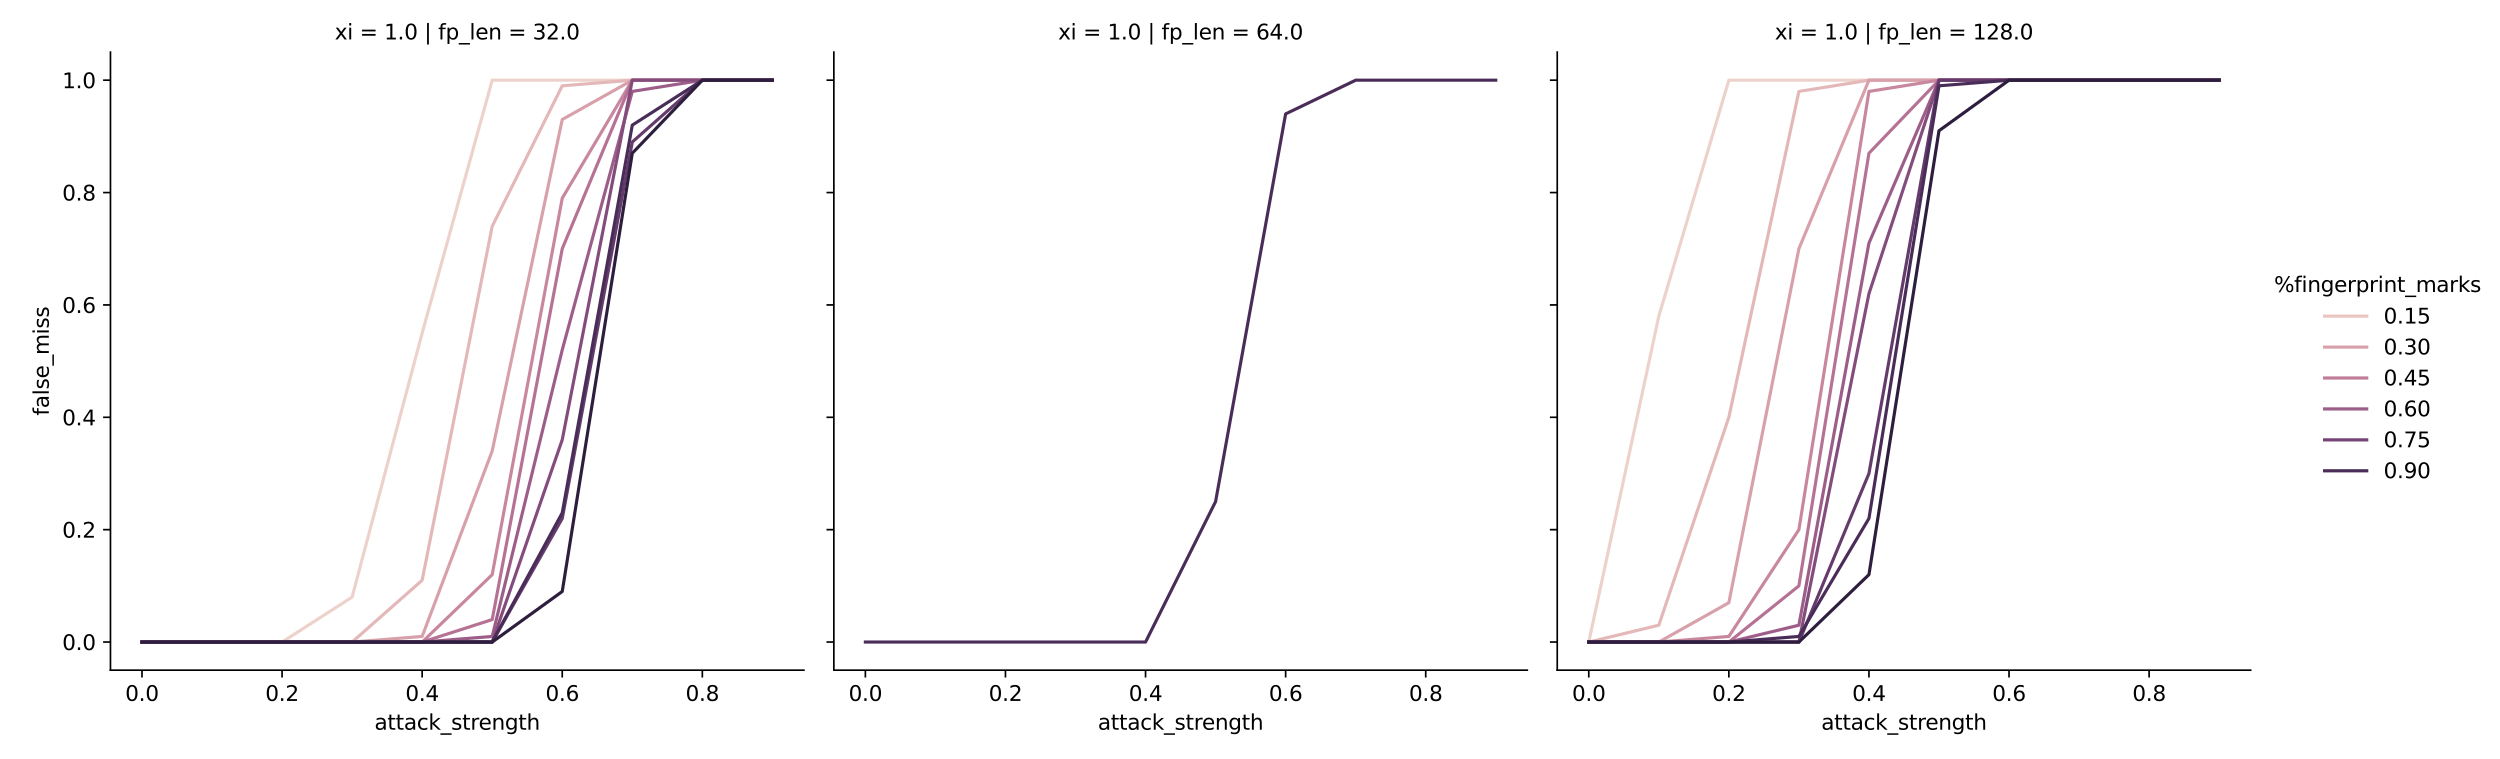 <?xml version="1.0" encoding="utf-8" standalone="no"?>
<!DOCTYPE svg PUBLIC "-//W3C//DTD SVG 1.1//EN"
  "http://www.w3.org/Graphics/SVG/1.1/DTD/svg11.dtd">
<svg xmlns:xlink="http://www.w3.org/1999/xlink" width="1186.46pt" height="360pt" viewBox="0 0 1186.46 360" xmlns="http://www.w3.org/2000/svg" version="1.1">
 <defs>
  <style type="text/css">*{stroke-linejoin: round; stroke-linecap: butt}</style>
 </defs>
 <g id="figure_1">
  <g id="patch_1">
   <path d="M 0 360 
L 1186.46 360 
L 1186.46 0 
L 0 0 
z
" style="fill: #ffffff"/>
  </g>
  <g id="axes_1">
   <g id="patch_2">
    <path d="M 52.424 318.04 
L 381.515 318.04 
L 381.515 24.72 
L 52.424 24.72 
z
" style="fill: #ffffff"/>
   </g>
   <g id="PolyCollection_1"/>
   <g id="PolyCollection_2"/>
   <g id="PolyCollection_3"/>
   <g id="PolyCollection_4"/>
   <g id="PolyCollection_5"/>
   <g id="PolyCollection_6"/>
   <g id="PolyCollection_7"/>
   <g id="PolyCollection_8"/>
   <g id="PolyCollection_9"/>
   <g id="PolyCollection_10"/>
   <g id="matplotlib.axis_1">
    <g id="xtick_1">
     <g id="line2d_1">
      <defs>
       <path id="ma62a273d11" d="M 0 0 
L 0 3.5 
" style="stroke: #000000; stroke-width: 0.8"/>
      </defs>
      <g>
       <use xlink:href="#ma62a273d11" x="67.383" y="318.04" style="stroke: #000000; stroke-width: 0.8"/>
      </g>
     </g>
     <g id="text_1">
      <!-- 0.0 -->
      <g transform="translate(59.431 332.638) scale(0.1 -0.1)">
       <defs>
        <path id="DejaVuSans-30" d="M 2034 4250 
Q 1547 4250 1301 3770 
Q 1056 3291 1056 2328 
Q 1056 1369 1301 889 
Q 1547 409 2034 409 
Q 2525 409 2770 889 
Q 3016 1369 3016 2328 
Q 3016 3291 2770 3770 
Q 2525 4250 2034 4250 
z
M 2034 4750 
Q 2819 4750 3233 4129 
Q 3647 3509 3647 2328 
Q 3647 1150 3233 529 
Q 2819 -91 2034 -91 
Q 1250 -91 836 529 
Q 422 1150 422 2328 
Q 422 3509 836 4129 
Q 1250 4750 2034 4750 
z
" transform="scale(0.016)"/>
        <path id="DejaVuSans-2e" d="M 684 794 
L 1344 794 
L 1344 0 
L 684 0 
L 684 794 
z
" transform="scale(0.016)"/>
       </defs>
       <use xlink:href="#DejaVuSans-30"/>
       <use xlink:href="#DejaVuSans-2e" x="63.623"/>
       <use xlink:href="#DejaVuSans-30" x="95.41"/>
      </g>
     </g>
    </g>
    <g id="xtick_2">
     <g id="line2d_2">
      <g>
       <use xlink:href="#ma62a273d11" x="133.866" y="318.04" style="stroke: #000000; stroke-width: 0.8"/>
      </g>
     </g>
     <g id="text_2">
      <!-- 0.2 -->
      <g transform="translate(125.914 332.638) scale(0.1 -0.1)">
       <defs>
        <path id="DejaVuSans-32" d="M 1228 531 
L 3431 531 
L 3431 0 
L 469 0 
L 469 531 
Q 828 903 1448 1529 
Q 2069 2156 2228 2338 
Q 2531 2678 2651 2914 
Q 2772 3150 2772 3378 
Q 2772 3750 2511 3984 
Q 2250 4219 1831 4219 
Q 1534 4219 1204 4116 
Q 875 4013 500 3803 
L 500 4441 
Q 881 4594 1212 4672 
Q 1544 4750 1819 4750 
Q 2544 4750 2975 4387 
Q 3406 4025 3406 3419 
Q 3406 3131 3298 2873 
Q 3191 2616 2906 2266 
Q 2828 2175 2409 1742 
Q 1991 1309 1228 531 
z
" transform="scale(0.016)"/>
       </defs>
       <use xlink:href="#DejaVuSans-30"/>
       <use xlink:href="#DejaVuSans-2e" x="63.623"/>
       <use xlink:href="#DejaVuSans-32" x="95.41"/>
      </g>
     </g>
    </g>
    <g id="xtick_3">
     <g id="line2d_3">
      <g>
       <use xlink:href="#ma62a273d11" x="200.349" y="318.04" style="stroke: #000000; stroke-width: 0.8"/>
      </g>
     </g>
     <g id="text_3">
      <!-- 0.4 -->
      <g transform="translate(192.397 332.638) scale(0.1 -0.1)">
       <defs>
        <path id="DejaVuSans-34" d="M 2419 4116 
L 825 1625 
L 2419 1625 
L 2419 4116 
z
M 2253 4666 
L 3047 4666 
L 3047 1625 
L 3713 1625 
L 3713 1100 
L 3047 1100 
L 3047 0 
L 2419 0 
L 2419 1100 
L 313 1100 
L 313 1709 
L 2253 4666 
z
" transform="scale(0.016)"/>
       </defs>
       <use xlink:href="#DejaVuSans-30"/>
       <use xlink:href="#DejaVuSans-2e" x="63.623"/>
       <use xlink:href="#DejaVuSans-34" x="95.41"/>
      </g>
     </g>
    </g>
    <g id="xtick_4">
     <g id="line2d_4">
      <g>
       <use xlink:href="#ma62a273d11" x="266.832" y="318.04" style="stroke: #000000; stroke-width: 0.8"/>
      </g>
     </g>
     <g id="text_4">
      <!-- 0.6 -->
      <g transform="translate(258.88 332.638) scale(0.1 -0.1)">
       <defs>
        <path id="DejaVuSans-36" d="M 2113 2584 
Q 1688 2584 1439 2293 
Q 1191 2003 1191 1497 
Q 1191 994 1439 701 
Q 1688 409 2113 409 
Q 2538 409 2786 701 
Q 3034 994 3034 1497 
Q 3034 2003 2786 2293 
Q 2538 2584 2113 2584 
z
M 3366 4563 
L 3366 3988 
Q 3128 4100 2886 4159 
Q 2644 4219 2406 4219 
Q 1781 4219 1451 3797 
Q 1122 3375 1075 2522 
Q 1259 2794 1537 2939 
Q 1816 3084 2150 3084 
Q 2853 3084 3261 2657 
Q 3669 2231 3669 1497 
Q 3669 778 3244 343 
Q 2819 -91 2113 -91 
Q 1303 -91 875 529 
Q 447 1150 447 2328 
Q 447 3434 972 4092 
Q 1497 4750 2381 4750 
Q 2619 4750 2861 4703 
Q 3103 4656 3366 4563 
z
" transform="scale(0.016)"/>
       </defs>
       <use xlink:href="#DejaVuSans-30"/>
       <use xlink:href="#DejaVuSans-2e" x="63.623"/>
       <use xlink:href="#DejaVuSans-36" x="95.41"/>
      </g>
     </g>
    </g>
    <g id="xtick_5">
     <g id="line2d_5">
      <g>
       <use xlink:href="#ma62a273d11" x="333.315" y="318.04" style="stroke: #000000; stroke-width: 0.8"/>
      </g>
     </g>
     <g id="text_5">
      <!-- 0.8 -->
      <g transform="translate(325.363 332.638) scale(0.1 -0.1)">
       <defs>
        <path id="DejaVuSans-38" d="M 2034 2216 
Q 1584 2216 1326 1975 
Q 1069 1734 1069 1313 
Q 1069 891 1326 650 
Q 1584 409 2034 409 
Q 2484 409 2743 651 
Q 3003 894 3003 1313 
Q 3003 1734 2745 1975 
Q 2488 2216 2034 2216 
z
M 1403 2484 
Q 997 2584 770 2862 
Q 544 3141 544 3541 
Q 544 4100 942 4425 
Q 1341 4750 2034 4750 
Q 2731 4750 3128 4425 
Q 3525 4100 3525 3541 
Q 3525 3141 3298 2862 
Q 3072 2584 2669 2484 
Q 3125 2378 3379 2068 
Q 3634 1759 3634 1313 
Q 3634 634 3220 271 
Q 2806 -91 2034 -91 
Q 1263 -91 848 271 
Q 434 634 434 1313 
Q 434 1759 690 2068 
Q 947 2378 1403 2484 
z
M 1172 3481 
Q 1172 3119 1398 2916 
Q 1625 2713 2034 2713 
Q 2441 2713 2670 2916 
Q 2900 3119 2900 3481 
Q 2900 3844 2670 4047 
Q 2441 4250 2034 4250 
Q 1625 4250 1398 4047 
Q 1172 3844 1172 3481 
z
" transform="scale(0.016)"/>
       </defs>
       <use xlink:href="#DejaVuSans-30"/>
       <use xlink:href="#DejaVuSans-2e" x="63.623"/>
       <use xlink:href="#DejaVuSans-38" x="95.41"/>
      </g>
     </g>
    </g>
    <g id="text_6">
     <!-- attack_strength -->
     <g transform="translate(177.72 346.317) scale(0.1 -0.1)">
      <defs>
       <path id="DejaVuSans-61" d="M 2194 1759 
Q 1497 1759 1228 1600 
Q 959 1441 959 1056 
Q 959 750 1161 570 
Q 1363 391 1709 391 
Q 2188 391 2477 730 
Q 2766 1069 2766 1631 
L 2766 1759 
L 2194 1759 
z
M 3341 1997 
L 3341 0 
L 2766 0 
L 2766 531 
Q 2569 213 2275 61 
Q 1981 -91 1556 -91 
Q 1019 -91 701 211 
Q 384 513 384 1019 
Q 384 1609 779 1909 
Q 1175 2209 1959 2209 
L 2766 2209 
L 2766 2266 
Q 2766 2663 2505 2880 
Q 2244 3097 1772 3097 
Q 1472 3097 1187 3025 
Q 903 2953 641 2809 
L 641 3341 
Q 956 3463 1253 3523 
Q 1550 3584 1831 3584 
Q 2591 3584 2966 3190 
Q 3341 2797 3341 1997 
z
" transform="scale(0.016)"/>
       <path id="DejaVuSans-74" d="M 1172 4494 
L 1172 3500 
L 2356 3500 
L 2356 3053 
L 1172 3053 
L 1172 1153 
Q 1172 725 1289 603 
Q 1406 481 1766 481 
L 2356 481 
L 2356 0 
L 1766 0 
Q 1100 0 847 248 
Q 594 497 594 1153 
L 594 3053 
L 172 3053 
L 172 3500 
L 594 3500 
L 594 4494 
L 1172 4494 
z
" transform="scale(0.016)"/>
       <path id="DejaVuSans-63" d="M 3122 3366 
L 3122 2828 
Q 2878 2963 2633 3030 
Q 2388 3097 2138 3097 
Q 1578 3097 1268 2742 
Q 959 2388 959 1747 
Q 959 1106 1268 751 
Q 1578 397 2138 397 
Q 2388 397 2633 464 
Q 2878 531 3122 666 
L 3122 134 
Q 2881 22 2623 -34 
Q 2366 -91 2075 -91 
Q 1284 -91 818 406 
Q 353 903 353 1747 
Q 353 2603 823 3093 
Q 1294 3584 2113 3584 
Q 2378 3584 2631 3529 
Q 2884 3475 3122 3366 
z
" transform="scale(0.016)"/>
       <path id="DejaVuSans-6b" d="M 581 4863 
L 1159 4863 
L 1159 1991 
L 2875 3500 
L 3609 3500 
L 1753 1863 
L 3688 0 
L 2938 0 
L 1159 1709 
L 1159 0 
L 581 0 
L 581 4863 
z
" transform="scale(0.016)"/>
       <path id="DejaVuSans-5f" d="M 3263 -1063 
L 3263 -1509 
L -63 -1509 
L -63 -1063 
L 3263 -1063 
z
" transform="scale(0.016)"/>
       <path id="DejaVuSans-73" d="M 2834 3397 
L 2834 2853 
Q 2591 2978 2328 3040 
Q 2066 3103 1784 3103 
Q 1356 3103 1142 2972 
Q 928 2841 928 2578 
Q 928 2378 1081 2264 
Q 1234 2150 1697 2047 
L 1894 2003 
Q 2506 1872 2764 1633 
Q 3022 1394 3022 966 
Q 3022 478 2636 193 
Q 2250 -91 1575 -91 
Q 1294 -91 989 -36 
Q 684 19 347 128 
L 347 722 
Q 666 556 975 473 
Q 1284 391 1588 391 
Q 1994 391 2212 530 
Q 2431 669 2431 922 
Q 2431 1156 2273 1281 
Q 2116 1406 1581 1522 
L 1381 1569 
Q 847 1681 609 1914 
Q 372 2147 372 2553 
Q 372 3047 722 3315 
Q 1072 3584 1716 3584 
Q 2034 3584 2315 3537 
Q 2597 3491 2834 3397 
z
" transform="scale(0.016)"/>
       <path id="DejaVuSans-72" d="M 2631 2963 
Q 2534 3019 2420 3045 
Q 2306 3072 2169 3072 
Q 1681 3072 1420 2755 
Q 1159 2438 1159 1844 
L 1159 0 
L 581 0 
L 581 3500 
L 1159 3500 
L 1159 2956 
Q 1341 3275 1631 3429 
Q 1922 3584 2338 3584 
Q 2397 3584 2469 3576 
Q 2541 3569 2628 3553 
L 2631 2963 
z
" transform="scale(0.016)"/>
       <path id="DejaVuSans-65" d="M 3597 1894 
L 3597 1613 
L 953 1613 
Q 991 1019 1311 708 
Q 1631 397 2203 397 
Q 2534 397 2845 478 
Q 3156 559 3463 722 
L 3463 178 
Q 3153 47 2828 -22 
Q 2503 -91 2169 -91 
Q 1331 -91 842 396 
Q 353 884 353 1716 
Q 353 2575 817 3079 
Q 1281 3584 2069 3584 
Q 2775 3584 3186 3129 
Q 3597 2675 3597 1894 
z
M 3022 2063 
Q 3016 2534 2758 2815 
Q 2500 3097 2075 3097 
Q 1594 3097 1305 2825 
Q 1016 2553 972 2059 
L 3022 2063 
z
" transform="scale(0.016)"/>
       <path id="DejaVuSans-6e" d="M 3513 2113 
L 3513 0 
L 2938 0 
L 2938 2094 
Q 2938 2591 2744 2837 
Q 2550 3084 2163 3084 
Q 1697 3084 1428 2787 
Q 1159 2491 1159 1978 
L 1159 0 
L 581 0 
L 581 3500 
L 1159 3500 
L 1159 2956 
Q 1366 3272 1645 3428 
Q 1925 3584 2291 3584 
Q 2894 3584 3203 3211 
Q 3513 2838 3513 2113 
z
" transform="scale(0.016)"/>
       <path id="DejaVuSans-67" d="M 2906 1791 
Q 2906 2416 2648 2759 
Q 2391 3103 1925 3103 
Q 1463 3103 1205 2759 
Q 947 2416 947 1791 
Q 947 1169 1205 825 
Q 1463 481 1925 481 
Q 2391 481 2648 825 
Q 2906 1169 2906 1791 
z
M 3481 434 
Q 3481 -459 3084 -895 
Q 2688 -1331 1869 -1331 
Q 1566 -1331 1297 -1286 
Q 1028 -1241 775 -1147 
L 775 -588 
Q 1028 -725 1275 -790 
Q 1522 -856 1778 -856 
Q 2344 -856 2625 -561 
Q 2906 -266 2906 331 
L 2906 616 
Q 2728 306 2450 153 
Q 2172 0 1784 0 
Q 1141 0 747 490 
Q 353 981 353 1791 
Q 353 2603 747 3093 
Q 1141 3584 1784 3584 
Q 2172 3584 2450 3431 
Q 2728 3278 2906 2969 
L 2906 3500 
L 3481 3500 
L 3481 434 
z
" transform="scale(0.016)"/>
       <path id="DejaVuSans-68" d="M 3513 2113 
L 3513 0 
L 2938 0 
L 2938 2094 
Q 2938 2591 2744 2837 
Q 2550 3084 2163 3084 
Q 1697 3084 1428 2787 
Q 1159 2491 1159 1978 
L 1159 0 
L 581 0 
L 581 4863 
L 1159 4863 
L 1159 2956 
Q 1366 3272 1645 3428 
Q 1925 3584 2291 3584 
Q 2894 3584 3203 3211 
Q 3513 2838 3513 2113 
z
" transform="scale(0.016)"/>
      </defs>
      <use xlink:href="#DejaVuSans-61"/>
      <use xlink:href="#DejaVuSans-74" x="61.279"/>
      <use xlink:href="#DejaVuSans-74" x="100.488"/>
      <use xlink:href="#DejaVuSans-61" x="139.697"/>
      <use xlink:href="#DejaVuSans-63" x="200.977"/>
      <use xlink:href="#DejaVuSans-6b" x="255.957"/>
      <use xlink:href="#DejaVuSans-5f" x="313.867"/>
      <use xlink:href="#DejaVuSans-73" x="363.867"/>
      <use xlink:href="#DejaVuSans-74" x="415.967"/>
      <use xlink:href="#DejaVuSans-72" x="455.176"/>
      <use xlink:href="#DejaVuSans-65" x="494.039"/>
      <use xlink:href="#DejaVuSans-6e" x="555.562"/>
      <use xlink:href="#DejaVuSans-67" x="618.941"/>
      <use xlink:href="#DejaVuSans-74" x="682.418"/>
      <use xlink:href="#DejaVuSans-68" x="721.627"/>
     </g>
    </g>
   </g>
   <g id="matplotlib.axis_2">
    <g id="ytick_1">
     <g id="line2d_6">
      <defs>
       <path id="m7a1c901250" d="M 0 0 
L -3.5 0 
" style="stroke: #000000; stroke-width: 0.8"/>
      </defs>
      <g>
       <use xlink:href="#m7a1c901250" x="52.424" y="304.707" style="stroke: #000000; stroke-width: 0.8"/>
      </g>
     </g>
     <g id="text_7">
      <!-- 0.0 -->
      <g transform="translate(29.521 308.506) scale(0.1 -0.1)">
       <use xlink:href="#DejaVuSans-30"/>
       <use xlink:href="#DejaVuSans-2e" x="63.623"/>
       <use xlink:href="#DejaVuSans-30" x="95.41"/>
      </g>
     </g>
    </g>
    <g id="ytick_2">
     <g id="line2d_7">
      <g>
       <use xlink:href="#m7a1c901250" x="52.424" y="251.376" style="stroke: #000000; stroke-width: 0.8"/>
      </g>
     </g>
     <g id="text_8">
      <!-- 0.2 -->
      <g transform="translate(29.521 255.176) scale(0.1 -0.1)">
       <use xlink:href="#DejaVuSans-30"/>
       <use xlink:href="#DejaVuSans-2e" x="63.623"/>
       <use xlink:href="#DejaVuSans-32" x="95.41"/>
      </g>
     </g>
    </g>
    <g id="ytick_3">
     <g id="line2d_8">
      <g>
       <use xlink:href="#m7a1c901250" x="52.424" y="198.045" style="stroke: #000000; stroke-width: 0.8"/>
      </g>
     </g>
     <g id="text_9">
      <!-- 0.4 -->
      <g transform="translate(29.521 201.845) scale(0.1 -0.1)">
       <use xlink:href="#DejaVuSans-30"/>
       <use xlink:href="#DejaVuSans-2e" x="63.623"/>
       <use xlink:href="#DejaVuSans-34" x="95.41"/>
      </g>
     </g>
    </g>
    <g id="ytick_4">
     <g id="line2d_9">
      <g>
       <use xlink:href="#m7a1c901250" x="52.424" y="144.715" style="stroke: #000000; stroke-width: 0.8"/>
      </g>
     </g>
     <g id="text_10">
      <!-- 0.6 -->
      <g transform="translate(29.521 148.514) scale(0.1 -0.1)">
       <use xlink:href="#DejaVuSans-30"/>
       <use xlink:href="#DejaVuSans-2e" x="63.623"/>
       <use xlink:href="#DejaVuSans-36" x="95.41"/>
      </g>
     </g>
    </g>
    <g id="ytick_5">
     <g id="line2d_10">
      <g>
       <use xlink:href="#m7a1c901250" x="52.424" y="91.384" style="stroke: #000000; stroke-width: 0.8"/>
      </g>
     </g>
     <g id="text_11">
      <!-- 0.8 -->
      <g transform="translate(29.521 95.183) scale(0.1 -0.1)">
       <use xlink:href="#DejaVuSans-30"/>
       <use xlink:href="#DejaVuSans-2e" x="63.623"/>
       <use xlink:href="#DejaVuSans-38" x="95.41"/>
      </g>
     </g>
    </g>
    <g id="ytick_6">
     <g id="line2d_11">
      <g>
       <use xlink:href="#m7a1c901250" x="52.424" y="38.053" style="stroke: #000000; stroke-width: 0.8"/>
      </g>
     </g>
     <g id="text_12">
      <!-- 1.0 -->
      <g transform="translate(29.521 41.852) scale(0.1 -0.1)">
       <defs>
        <path id="DejaVuSans-31" d="M 794 531 
L 1825 531 
L 1825 4091 
L 703 3866 
L 703 4441 
L 1819 4666 
L 2450 4666 
L 2450 531 
L 3481 531 
L 3481 0 
L 794 0 
L 794 531 
z
" transform="scale(0.016)"/>
       </defs>
       <use xlink:href="#DejaVuSans-31"/>
       <use xlink:href="#DejaVuSans-2e" x="63.623"/>
       <use xlink:href="#DejaVuSans-30" x="95.41"/>
      </g>
     </g>
    </g>
    <g id="text_13">
     <!-- false_miss -->
     <g transform="translate(23.163 197.243) rotate(-90) scale(0.1 -0.1)">
      <defs>
       <path id="DejaVuSans-66" d="M 2375 4863 
L 2375 4384 
L 1825 4384 
Q 1516 4384 1395 4259 
Q 1275 4134 1275 3809 
L 1275 3500 
L 2222 3500 
L 2222 3053 
L 1275 3053 
L 1275 0 
L 697 0 
L 697 3053 
L 147 3053 
L 147 3500 
L 697 3500 
L 697 3744 
Q 697 4328 969 4595 
Q 1241 4863 1831 4863 
L 2375 4863 
z
" transform="scale(0.016)"/>
       <path id="DejaVuSans-6c" d="M 603 4863 
L 1178 4863 
L 1178 0 
L 603 0 
L 603 4863 
z
" transform="scale(0.016)"/>
       <path id="DejaVuSans-6d" d="M 3328 2828 
Q 3544 3216 3844 3400 
Q 4144 3584 4550 3584 
Q 5097 3584 5394 3201 
Q 5691 2819 5691 2113 
L 5691 0 
L 5113 0 
L 5113 2094 
Q 5113 2597 4934 2840 
Q 4756 3084 4391 3084 
Q 3944 3084 3684 2787 
Q 3425 2491 3425 1978 
L 3425 0 
L 2847 0 
L 2847 2094 
Q 2847 2600 2669 2842 
Q 2491 3084 2119 3084 
Q 1678 3084 1418 2786 
Q 1159 2488 1159 1978 
L 1159 0 
L 581 0 
L 581 3500 
L 1159 3500 
L 1159 2956 
Q 1356 3278 1631 3431 
Q 1906 3584 2284 3584 
Q 2666 3584 2933 3390 
Q 3200 3197 3328 2828 
z
" transform="scale(0.016)"/>
       <path id="DejaVuSans-69" d="M 603 3500 
L 1178 3500 
L 1178 0 
L 603 0 
L 603 3500 
z
M 603 4863 
L 1178 4863 
L 1178 4134 
L 603 4134 
L 603 4863 
z
" transform="scale(0.016)"/>
      </defs>
      <use xlink:href="#DejaVuSans-66"/>
      <use xlink:href="#DejaVuSans-61" x="35.205"/>
      <use xlink:href="#DejaVuSans-6c" x="96.484"/>
      <use xlink:href="#DejaVuSans-73" x="124.268"/>
      <use xlink:href="#DejaVuSans-65" x="176.367"/>
      <use xlink:href="#DejaVuSans-5f" x="237.891"/>
      <use xlink:href="#DejaVuSans-6d" x="287.891"/>
      <use xlink:href="#DejaVuSans-69" x="385.303"/>
      <use xlink:href="#DejaVuSans-73" x="413.086"/>
      <use xlink:href="#DejaVuSans-73" x="465.186"/>
     </g>
    </g>
   </g>
   <g id="line2d_12">
    <path d="M 67.383 304.707 
L 133.866 304.707 
L 167.107 283.375 
L 200.349 158.047 
L 233.59 38.053 
L 266.832 38.053 
L 300.073 38.053 
L 333.315 38.053 
L 366.556 38.053 
" clip-path="url(#pf578ddc515)" style="fill: none; stroke: #edd1cb; stroke-width: 1.5; stroke-linecap: square"/>
   </g>
   <g id="line2d_13">
    <path d="M 67.383 304.707 
L 167.107 304.707 
L 200.349 275.375 
L 233.59 107.383 
L 266.832 40.719 
L 300.073 38.053 
L 333.315 38.053 
L 366.556 38.053 
" clip-path="url(#pf578ddc515)" style="fill: none; stroke: #e4b8b8; stroke-width: 1.5; stroke-linecap: square"/>
   </g>
   <g id="line2d_14">
    <path d="M 67.383 304.707 
L 167.107 304.707 
L 200.349 302.041 
L 233.59 214.045 
L 266.832 56.719 
L 300.073 38.053 
L 333.315 38.053 
L 366.556 38.053 
" clip-path="url(#pf578ddc515)" style="fill: none; stroke: #d8a0aa; stroke-width: 1.5; stroke-linecap: square"/>
   </g>
   <g id="line2d_15">
    <path d="M 67.383 304.707 
L 200.349 304.707 
L 233.59 272.709 
L 266.832 94.05 
L 300.073 38.053 
L 333.315 38.053 
L 366.556 38.053 
" clip-path="url(#pf578ddc515)" style="fill: none; stroke: #c8879e; stroke-width: 1.5; stroke-linecap: square"/>
   </g>
   <g id="line2d_16">
    <path d="M 67.383 304.707 
L 200.349 304.707 
L 233.59 294.041 
L 266.832 118.049 
L 300.073 38.053 
L 333.315 38.053 
L 366.556 38.053 
" clip-path="url(#pf578ddc515)" style="fill: none; stroke: #b57294; stroke-width: 1.5; stroke-linecap: square"/>
   </g>
   <g id="line2d_17">
    <path d="M 67.383 304.707 
L 200.349 304.707 
L 233.59 302.041 
L 266.832 166.047 
L 300.073 43.386 
L 333.315 38.053 
L 366.556 38.053 
" clip-path="url(#pf578ddc515)" style="fill: none; stroke: #9d5d89; stroke-width: 1.5; stroke-linecap: square"/>
   </g>
   <g id="line2d_18">
    <path d="M 67.383 304.707 
L 233.59 304.707 
L 266.832 208.712 
L 300.073 38.053 
L 333.315 38.053 
L 366.556 38.053 
" clip-path="url(#pf578ddc515)" style="fill: none; stroke: #834c7d; stroke-width: 1.5; stroke-linecap: square"/>
   </g>
   <g id="line2d_19">
    <path d="M 67.383 304.707 
L 233.59 304.707 
L 266.832 246.043 
L 300.073 67.385 
L 333.315 38.053 
L 366.556 38.053 
" clip-path="url(#pf578ddc515)" style="fill: none; stroke: #653b6c; stroke-width: 1.5; stroke-linecap: square"/>
   </g>
   <g id="line2d_20">
    <path d="M 67.383 304.707 
L 233.59 304.707 
L 266.832 243.377 
L 300.073 59.385 
L 333.315 38.053 
L 366.556 38.053 
" clip-path="url(#pf578ddc515)" style="fill: none; stroke: #492d58; stroke-width: 1.5; stroke-linecap: square"/>
   </g>
   <g id="line2d_21">
    <path d="M 67.383 304.707 
L 233.59 304.707 
L 266.832 280.708 
L 300.073 72.718 
L 333.315 38.053 
L 366.556 38.053 
" clip-path="url(#pf578ddc515)" style="fill: none; stroke: #2d1e3e; stroke-width: 1.5; stroke-linecap: square"/>
   </g>
   <g id="line2d_22"/>
   <g id="line2d_23"/>
   <g id="line2d_24"/>
   <g id="line2d_25"/>
   <g id="line2d_26"/>
   <g id="line2d_27"/>
   <g id="patch_3">
    <path d="M 52.424 318.04 
L 52.424 24.72 
" style="fill: none; stroke: #000000; stroke-width: 0.8; stroke-linejoin: miter; stroke-linecap: square"/>
   </g>
   <g id="patch_4">
    <path d="M 52.424 318.04 
L 381.515 318.04 
" style="fill: none; stroke: #000000; stroke-width: 0.8; stroke-linejoin: miter; stroke-linecap: square"/>
   </g>
   <g id="text_14">
    <!-- xi = 1.0 | fp_len = 32.0 -->
    <g transform="translate(158.869 18.72) scale(0.1 -0.1)">
     <defs>
      <path id="DejaVuSans-78" d="M 3513 3500 
L 2247 1797 
L 3578 0 
L 2900 0 
L 1881 1375 
L 863 0 
L 184 0 
L 1544 1831 
L 300 3500 
L 978 3500 
L 1906 2253 
L 2834 3500 
L 3513 3500 
z
" transform="scale(0.016)"/>
      <path id="DejaVuSans-20" transform="scale(0.016)"/>
      <path id="DejaVuSans-3d" d="M 678 2906 
L 4684 2906 
L 4684 2381 
L 678 2381 
L 678 2906 
z
M 678 1631 
L 4684 1631 
L 4684 1100 
L 678 1100 
L 678 1631 
z
" transform="scale(0.016)"/>
      <path id="DejaVuSans-7c" d="M 1344 4891 
L 1344 -1509 
L 813 -1509 
L 813 4891 
L 1344 4891 
z
" transform="scale(0.016)"/>
      <path id="DejaVuSans-70" d="M 1159 525 
L 1159 -1331 
L 581 -1331 
L 581 3500 
L 1159 3500 
L 1159 2969 
Q 1341 3281 1617 3432 
Q 1894 3584 2278 3584 
Q 2916 3584 3314 3078 
Q 3713 2572 3713 1747 
Q 3713 922 3314 415 
Q 2916 -91 2278 -91 
Q 1894 -91 1617 61 
Q 1341 213 1159 525 
z
M 3116 1747 
Q 3116 2381 2855 2742 
Q 2594 3103 2138 3103 
Q 1681 3103 1420 2742 
Q 1159 2381 1159 1747 
Q 1159 1113 1420 752 
Q 1681 391 2138 391 
Q 2594 391 2855 752 
Q 3116 1113 3116 1747 
z
" transform="scale(0.016)"/>
      <path id="DejaVuSans-33" d="M 2597 2516 
Q 3050 2419 3304 2112 
Q 3559 1806 3559 1356 
Q 3559 666 3084 287 
Q 2609 -91 1734 -91 
Q 1441 -91 1130 -33 
Q 819 25 488 141 
L 488 750 
Q 750 597 1062 519 
Q 1375 441 1716 441 
Q 2309 441 2620 675 
Q 2931 909 2931 1356 
Q 2931 1769 2642 2001 
Q 2353 2234 1838 2234 
L 1294 2234 
L 1294 2753 
L 1863 2753 
Q 2328 2753 2575 2939 
Q 2822 3125 2822 3475 
Q 2822 3834 2567 4026 
Q 2313 4219 1838 4219 
Q 1578 4219 1281 4162 
Q 984 4106 628 3988 
L 628 4550 
Q 988 4650 1302 4700 
Q 1616 4750 1894 4750 
Q 2613 4750 3031 4423 
Q 3450 4097 3450 3541 
Q 3450 3153 3228 2886 
Q 3006 2619 2597 2516 
z
" transform="scale(0.016)"/>
     </defs>
     <use xlink:href="#DejaVuSans-78"/>
     <use xlink:href="#DejaVuSans-69" x="59.18"/>
     <use xlink:href="#DejaVuSans-20" x="86.963"/>
     <use xlink:href="#DejaVuSans-3d" x="118.75"/>
     <use xlink:href="#DejaVuSans-20" x="202.539"/>
     <use xlink:href="#DejaVuSans-31" x="234.326"/>
     <use xlink:href="#DejaVuSans-2e" x="297.949"/>
     <use xlink:href="#DejaVuSans-30" x="329.736"/>
     <use xlink:href="#DejaVuSans-20" x="393.359"/>
     <use xlink:href="#DejaVuSans-7c" x="425.146"/>
     <use xlink:href="#DejaVuSans-20" x="458.838"/>
     <use xlink:href="#DejaVuSans-66" x="490.625"/>
     <use xlink:href="#DejaVuSans-70" x="525.83"/>
     <use xlink:href="#DejaVuSans-5f" x="589.307"/>
     <use xlink:href="#DejaVuSans-6c" x="639.307"/>
     <use xlink:href="#DejaVuSans-65" x="667.09"/>
     <use xlink:href="#DejaVuSans-6e" x="728.613"/>
     <use xlink:href="#DejaVuSans-20" x="791.992"/>
     <use xlink:href="#DejaVuSans-3d" x="823.779"/>
     <use xlink:href="#DejaVuSans-20" x="907.568"/>
     <use xlink:href="#DejaVuSans-33" x="939.355"/>
     <use xlink:href="#DejaVuSans-32" x="1002.979"/>
     <use xlink:href="#DejaVuSans-2e" x="1066.602"/>
     <use xlink:href="#DejaVuSans-30" x="1098.389"/>
    </g>
   </g>
  </g>
  <g id="axes_2">
   <g id="patch_5">
    <path d="M 395.734 318.04 
L 724.825 318.04 
L 724.825 24.72 
L 395.734 24.72 
z
" style="fill: #ffffff"/>
   </g>
   <g id="PolyCollection_11"/>
   <g id="matplotlib.axis_3">
    <g id="xtick_6">
     <g id="line2d_28">
      <g>
       <use xlink:href="#ma62a273d11" x="410.693" y="318.04" style="stroke: #000000; stroke-width: 0.8"/>
      </g>
     </g>
     <g id="text_15">
      <!-- 0.0 -->
      <g transform="translate(402.741 332.638) scale(0.1 -0.1)">
       <use xlink:href="#DejaVuSans-30"/>
       <use xlink:href="#DejaVuSans-2e" x="63.623"/>
       <use xlink:href="#DejaVuSans-30" x="95.41"/>
      </g>
     </g>
    </g>
    <g id="xtick_7">
     <g id="line2d_29">
      <g>
       <use xlink:href="#ma62a273d11" x="477.176" y="318.04" style="stroke: #000000; stroke-width: 0.8"/>
      </g>
     </g>
     <g id="text_16">
      <!-- 0.2 -->
      <g transform="translate(469.224 332.638) scale(0.1 -0.1)">
       <use xlink:href="#DejaVuSans-30"/>
       <use xlink:href="#DejaVuSans-2e" x="63.623"/>
       <use xlink:href="#DejaVuSans-32" x="95.41"/>
      </g>
     </g>
    </g>
    <g id="xtick_8">
     <g id="line2d_30">
      <g>
       <use xlink:href="#ma62a273d11" x="543.659" y="318.04" style="stroke: #000000; stroke-width: 0.8"/>
      </g>
     </g>
     <g id="text_17">
      <!-- 0.4 -->
      <g transform="translate(535.707 332.638) scale(0.1 -0.1)">
       <use xlink:href="#DejaVuSans-30"/>
       <use xlink:href="#DejaVuSans-2e" x="63.623"/>
       <use xlink:href="#DejaVuSans-34" x="95.41"/>
      </g>
     </g>
    </g>
    <g id="xtick_9">
     <g id="line2d_31">
      <g>
       <use xlink:href="#ma62a273d11" x="610.142" y="318.04" style="stroke: #000000; stroke-width: 0.8"/>
      </g>
     </g>
     <g id="text_18">
      <!-- 0.6 -->
      <g transform="translate(602.19 332.638) scale(0.1 -0.1)">
       <use xlink:href="#DejaVuSans-30"/>
       <use xlink:href="#DejaVuSans-2e" x="63.623"/>
       <use xlink:href="#DejaVuSans-36" x="95.41"/>
      </g>
     </g>
    </g>
    <g id="xtick_10">
     <g id="line2d_32">
      <g>
       <use xlink:href="#ma62a273d11" x="676.625" y="318.04" style="stroke: #000000; stroke-width: 0.8"/>
      </g>
     </g>
     <g id="text_19">
      <!-- 0.8 -->
      <g transform="translate(668.673 332.638) scale(0.1 -0.1)">
       <use xlink:href="#DejaVuSans-30"/>
       <use xlink:href="#DejaVuSans-2e" x="63.623"/>
       <use xlink:href="#DejaVuSans-38" x="95.41"/>
      </g>
     </g>
    </g>
    <g id="text_20">
     <!-- attack_strength -->
     <g transform="translate(521.03 346.317) scale(0.1 -0.1)">
      <use xlink:href="#DejaVuSans-61"/>
      <use xlink:href="#DejaVuSans-74" x="61.279"/>
      <use xlink:href="#DejaVuSans-74" x="100.488"/>
      <use xlink:href="#DejaVuSans-61" x="139.697"/>
      <use xlink:href="#DejaVuSans-63" x="200.977"/>
      <use xlink:href="#DejaVuSans-6b" x="255.957"/>
      <use xlink:href="#DejaVuSans-5f" x="313.867"/>
      <use xlink:href="#DejaVuSans-73" x="363.867"/>
      <use xlink:href="#DejaVuSans-74" x="415.967"/>
      <use xlink:href="#DejaVuSans-72" x="455.176"/>
      <use xlink:href="#DejaVuSans-65" x="494.039"/>
      <use xlink:href="#DejaVuSans-6e" x="555.562"/>
      <use xlink:href="#DejaVuSans-67" x="618.941"/>
      <use xlink:href="#DejaVuSans-74" x="682.418"/>
      <use xlink:href="#DejaVuSans-68" x="721.627"/>
     </g>
    </g>
   </g>
   <g id="matplotlib.axis_4">
    <g id="ytick_7">
     <g id="line2d_33">
      <g>
       <use xlink:href="#m7a1c901250" x="395.734" y="304.707" style="stroke: #000000; stroke-width: 0.8"/>
      </g>
     </g>
    </g>
    <g id="ytick_8">
     <g id="line2d_34">
      <g>
       <use xlink:href="#m7a1c901250" x="395.734" y="251.376" style="stroke: #000000; stroke-width: 0.8"/>
      </g>
     </g>
    </g>
    <g id="ytick_9">
     <g id="line2d_35">
      <g>
       <use xlink:href="#m7a1c901250" x="395.734" y="198.045" style="stroke: #000000; stroke-width: 0.8"/>
      </g>
     </g>
    </g>
    <g id="ytick_10">
     <g id="line2d_36">
      <g>
       <use xlink:href="#m7a1c901250" x="395.734" y="144.715" style="stroke: #000000; stroke-width: 0.8"/>
      </g>
     </g>
    </g>
    <g id="ytick_11">
     <g id="line2d_37">
      <g>
       <use xlink:href="#m7a1c901250" x="395.734" y="91.384" style="stroke: #000000; stroke-width: 0.8"/>
      </g>
     </g>
    </g>
    <g id="ytick_12">
     <g id="line2d_38">
      <g>
       <use xlink:href="#m7a1c901250" x="395.734" y="38.053" style="stroke: #000000; stroke-width: 0.8"/>
      </g>
     </g>
    </g>
   </g>
   <g id="line2d_39">
    <path d="M 410.693 304.707 
L 543.659 304.707 
L 576.9 238.044 
L 610.142 54.052 
L 643.383 38.053 
L 676.625 38.053 
L 709.866 38.053 
" clip-path="url(#pfa91c0eb17)" style="fill: none; stroke: #492d58; stroke-width: 1.5; stroke-linecap: square"/>
   </g>
   <g id="patch_6">
    <path d="M 395.734 318.04 
L 395.734 24.72 
" style="fill: none; stroke: #000000; stroke-width: 0.8; stroke-linejoin: miter; stroke-linecap: square"/>
   </g>
   <g id="patch_7">
    <path d="M 395.734 318.04 
L 724.825 318.04 
" style="fill: none; stroke: #000000; stroke-width: 0.8; stroke-linejoin: miter; stroke-linecap: square"/>
   </g>
   <g id="text_21">
    <!-- xi = 1.0 | fp_len = 64.0 -->
    <g transform="translate(502.18 18.72) scale(0.1 -0.1)">
     <use xlink:href="#DejaVuSans-78"/>
     <use xlink:href="#DejaVuSans-69" x="59.18"/>
     <use xlink:href="#DejaVuSans-20" x="86.963"/>
     <use xlink:href="#DejaVuSans-3d" x="118.75"/>
     <use xlink:href="#DejaVuSans-20" x="202.539"/>
     <use xlink:href="#DejaVuSans-31" x="234.326"/>
     <use xlink:href="#DejaVuSans-2e" x="297.949"/>
     <use xlink:href="#DejaVuSans-30" x="329.736"/>
     <use xlink:href="#DejaVuSans-20" x="393.359"/>
     <use xlink:href="#DejaVuSans-7c" x="425.146"/>
     <use xlink:href="#DejaVuSans-20" x="458.838"/>
     <use xlink:href="#DejaVuSans-66" x="490.625"/>
     <use xlink:href="#DejaVuSans-70" x="525.83"/>
     <use xlink:href="#DejaVuSans-5f" x="589.307"/>
     <use xlink:href="#DejaVuSans-6c" x="639.307"/>
     <use xlink:href="#DejaVuSans-65" x="667.09"/>
     <use xlink:href="#DejaVuSans-6e" x="728.613"/>
     <use xlink:href="#DejaVuSans-20" x="791.992"/>
     <use xlink:href="#DejaVuSans-3d" x="823.779"/>
     <use xlink:href="#DejaVuSans-20" x="907.568"/>
     <use xlink:href="#DejaVuSans-36" x="939.355"/>
     <use xlink:href="#DejaVuSans-34" x="1002.979"/>
     <use xlink:href="#DejaVuSans-2e" x="1066.602"/>
     <use xlink:href="#DejaVuSans-30" x="1098.389"/>
    </g>
   </g>
  </g>
  <g id="axes_3">
   <g id="patch_8">
    <path d="M 739.044 318.04 
L 1068.135 318.04 
L 1068.135 24.72 
L 739.044 24.72 
z
" style="fill: #ffffff"/>
   </g>
   <g id="PolyCollection_12"/>
   <g id="PolyCollection_13"/>
   <g id="PolyCollection_14"/>
   <g id="PolyCollection_15"/>
   <g id="PolyCollection_16"/>
   <g id="PolyCollection_17"/>
   <g id="PolyCollection_18"/>
   <g id="PolyCollection_19"/>
   <g id="PolyCollection_20"/>
   <g id="PolyCollection_21"/>
   <g id="matplotlib.axis_5">
    <g id="xtick_11">
     <g id="line2d_40">
      <g>
       <use xlink:href="#ma62a273d11" x="754.003" y="318.04" style="stroke: #000000; stroke-width: 0.8"/>
      </g>
     </g>
     <g id="text_22">
      <!-- 0.0 -->
      <g transform="translate(746.052 332.638) scale(0.1 -0.1)">
       <use xlink:href="#DejaVuSans-30"/>
       <use xlink:href="#DejaVuSans-2e" x="63.623"/>
       <use xlink:href="#DejaVuSans-30" x="95.41"/>
      </g>
     </g>
    </g>
    <g id="xtick_12">
     <g id="line2d_41">
      <g>
       <use xlink:href="#ma62a273d11" x="820.486" y="318.04" style="stroke: #000000; stroke-width: 0.8"/>
      </g>
     </g>
     <g id="text_23">
      <!-- 0.2 -->
      <g transform="translate(812.535 332.638) scale(0.1 -0.1)">
       <use xlink:href="#DejaVuSans-30"/>
       <use xlink:href="#DejaVuSans-2e" x="63.623"/>
       <use xlink:href="#DejaVuSans-32" x="95.41"/>
      </g>
     </g>
    </g>
    <g id="xtick_13">
     <g id="line2d_42">
      <g>
       <use xlink:href="#ma62a273d11" x="886.969" y="318.04" style="stroke: #000000; stroke-width: 0.8"/>
      </g>
     </g>
     <g id="text_24">
      <!-- 0.4 -->
      <g transform="translate(879.018 332.638) scale(0.1 -0.1)">
       <use xlink:href="#DejaVuSans-30"/>
       <use xlink:href="#DejaVuSans-2e" x="63.623"/>
       <use xlink:href="#DejaVuSans-34" x="95.41"/>
      </g>
     </g>
    </g>
    <g id="xtick_14">
     <g id="line2d_43">
      <g>
       <use xlink:href="#ma62a273d11" x="953.452" y="318.04" style="stroke: #000000; stroke-width: 0.8"/>
      </g>
     </g>
     <g id="text_25">
      <!-- 0.6 -->
      <g transform="translate(945.501 332.638) scale(0.1 -0.1)">
       <use xlink:href="#DejaVuSans-30"/>
       <use xlink:href="#DejaVuSans-2e" x="63.623"/>
       <use xlink:href="#DejaVuSans-36" x="95.41"/>
      </g>
     </g>
    </g>
    <g id="xtick_15">
     <g id="line2d_44">
      <g>
       <use xlink:href="#ma62a273d11" x="1019.935" y="318.04" style="stroke: #000000; stroke-width: 0.8"/>
      </g>
     </g>
     <g id="text_26">
      <!-- 0.8 -->
      <g transform="translate(1011.984 332.638) scale(0.1 -0.1)">
       <use xlink:href="#DejaVuSans-30"/>
       <use xlink:href="#DejaVuSans-2e" x="63.623"/>
       <use xlink:href="#DejaVuSans-38" x="95.41"/>
      </g>
     </g>
    </g>
    <g id="text_27">
     <!-- attack_strength -->
     <g transform="translate(864.341 346.317) scale(0.1 -0.1)">
      <use xlink:href="#DejaVuSans-61"/>
      <use xlink:href="#DejaVuSans-74" x="61.279"/>
      <use xlink:href="#DejaVuSans-74" x="100.488"/>
      <use xlink:href="#DejaVuSans-61" x="139.697"/>
      <use xlink:href="#DejaVuSans-63" x="200.977"/>
      <use xlink:href="#DejaVuSans-6b" x="255.957"/>
      <use xlink:href="#DejaVuSans-5f" x="313.867"/>
      <use xlink:href="#DejaVuSans-73" x="363.867"/>
      <use xlink:href="#DejaVuSans-74" x="415.967"/>
      <use xlink:href="#DejaVuSans-72" x="455.176"/>
      <use xlink:href="#DejaVuSans-65" x="494.039"/>
      <use xlink:href="#DejaVuSans-6e" x="555.562"/>
      <use xlink:href="#DejaVuSans-67" x="618.941"/>
      <use xlink:href="#DejaVuSans-74" x="682.418"/>
      <use xlink:href="#DejaVuSans-68" x="721.627"/>
     </g>
    </g>
   </g>
   <g id="matplotlib.axis_6">
    <g id="ytick_13">
     <g id="line2d_45">
      <g>
       <use xlink:href="#m7a1c901250" x="739.044" y="304.707" style="stroke: #000000; stroke-width: 0.8"/>
      </g>
     </g>
    </g>
    <g id="ytick_14">
     <g id="line2d_46">
      <g>
       <use xlink:href="#m7a1c901250" x="739.044" y="251.376" style="stroke: #000000; stroke-width: 0.8"/>
      </g>
     </g>
    </g>
    <g id="ytick_15">
     <g id="line2d_47">
      <g>
       <use xlink:href="#m7a1c901250" x="739.044" y="198.045" style="stroke: #000000; stroke-width: 0.8"/>
      </g>
     </g>
    </g>
    <g id="ytick_16">
     <g id="line2d_48">
      <g>
       <use xlink:href="#m7a1c901250" x="739.044" y="144.715" style="stroke: #000000; stroke-width: 0.8"/>
      </g>
     </g>
    </g>
    <g id="ytick_17">
     <g id="line2d_49">
      <g>
       <use xlink:href="#m7a1c901250" x="739.044" y="91.384" style="stroke: #000000; stroke-width: 0.8"/>
      </g>
     </g>
    </g>
    <g id="ytick_18">
     <g id="line2d_50">
      <g>
       <use xlink:href="#m7a1c901250" x="739.044" y="38.053" style="stroke: #000000; stroke-width: 0.8"/>
      </g>
     </g>
    </g>
   </g>
   <g id="line2d_51">
    <path d="M 754.003 304.707 
L 787.245 150.048 
L 820.486 38.053 
L 853.728 38.053 
L 886.969 38.053 
L 920.211 38.053 
L 953.452 38.053 
L 986.694 38.053 
L 1019.935 38.053 
L 1053.177 38.053 
" clip-path="url(#pc27d2ae1cb)" style="fill: none; stroke: #edd1cb; stroke-width: 1.5; stroke-linecap: square"/>
   </g>
   <g id="line2d_52">
    <path d="M 754.003 304.707 
L 787.245 296.708 
L 820.486 198.045 
L 853.728 43.386 
L 886.969 38.053 
L 920.211 38.053 
L 953.452 38.053 
L 986.694 38.053 
L 1019.935 38.053 
L 1053.177 38.053 
" clip-path="url(#pc27d2ae1cb)" style="fill: none; stroke: #e4b8b8; stroke-width: 1.5; stroke-linecap: square"/>
   </g>
   <g id="line2d_53">
    <path d="M 754.003 304.707 
L 787.245 304.707 
L 820.486 286.041 
L 853.728 118.049 
L 886.969 38.053 
L 920.211 38.053 
L 953.452 38.053 
L 986.694 38.053 
L 1019.935 38.053 
L 1053.177 38.053 
" clip-path="url(#pc27d2ae1cb)" style="fill: none; stroke: #d8a0aa; stroke-width: 1.5; stroke-linecap: square"/>
   </g>
   <g id="line2d_54">
    <path d="M 754.003 304.707 
L 787.245 304.707 
L 820.486 302.041 
L 853.728 251.376 
L 886.969 43.386 
L 920.211 38.053 
L 953.452 38.053 
L 986.694 38.053 
L 1019.935 38.053 
L 1053.177 38.053 
" clip-path="url(#pc27d2ae1cb)" style="fill: none; stroke: #c8879e; stroke-width: 1.5; stroke-linecap: square"/>
   </g>
   <g id="line2d_55">
    <path d="M 754.003 304.707 
L 820.486 304.707 
L 853.728 278.042 
L 886.969 72.718 
L 920.211 38.053 
L 953.452 38.053 
L 986.694 38.053 
L 1019.935 38.053 
L 1053.177 38.053 
" clip-path="url(#pc27d2ae1cb)" style="fill: none; stroke: #b57294; stroke-width: 1.5; stroke-linecap: square"/>
   </g>
   <g id="line2d_56">
    <path d="M 754.003 304.707 
L 820.486 304.707 
L 853.728 296.708 
L 886.969 115.383 
L 920.211 38.053 
L 953.452 38.053 
L 986.694 38.053 
L 1019.935 38.053 
L 1053.177 38.053 
" clip-path="url(#pc27d2ae1cb)" style="fill: none; stroke: #9d5d89; stroke-width: 1.5; stroke-linecap: square"/>
   </g>
   <g id="line2d_57">
    <path d="M 754.003 304.707 
L 853.728 304.707 
L 886.969 139.381 
L 920.211 38.053 
L 953.452 38.053 
L 986.694 38.053 
L 1019.935 38.053 
L 1053.177 38.053 
" clip-path="url(#pc27d2ae1cb)" style="fill: none; stroke: #834c7d; stroke-width: 1.5; stroke-linecap: square"/>
   </g>
   <g id="line2d_58">
    <path d="M 754.003 304.707 
L 853.728 304.707 
L 886.969 224.711 
L 920.211 38.053 
L 953.452 38.053 
L 986.694 38.053 
L 1019.935 38.053 
L 1053.177 38.053 
" clip-path="url(#pc27d2ae1cb)" style="fill: none; stroke: #653b6c; stroke-width: 1.5; stroke-linecap: square"/>
   </g>
   <g id="line2d_59">
    <path d="M 754.003 304.707 
L 820.486 304.707 
L 853.728 302.041 
L 886.969 246.043 
L 920.211 40.719 
L 953.452 38.053 
L 986.694 38.053 
L 1019.935 38.053 
L 1053.177 38.053 
" clip-path="url(#pc27d2ae1cb)" style="fill: none; stroke: #492d58; stroke-width: 1.5; stroke-linecap: square"/>
   </g>
   <g id="line2d_60">
    <path d="M 754.003 304.707 
L 853.728 304.707 
L 886.969 272.709 
L 920.211 62.052 
L 953.452 38.053 
L 986.694 38.053 
L 1019.935 38.053 
L 1053.177 38.053 
" clip-path="url(#pc27d2ae1cb)" style="fill: none; stroke: #2d1e3e; stroke-width: 1.5; stroke-linecap: square"/>
   </g>
   <g id="patch_9">
    <path d="M 739.044 318.04 
L 739.044 24.72 
" style="fill: none; stroke: #000000; stroke-width: 0.8; stroke-linejoin: miter; stroke-linecap: square"/>
   </g>
   <g id="patch_10">
    <path d="M 739.044 318.04 
L 1068.135 318.04 
" style="fill: none; stroke: #000000; stroke-width: 0.8; stroke-linejoin: miter; stroke-linecap: square"/>
   </g>
   <g id="text_28">
    <!-- xi = 1.0 | fp_len = 128.0 -->
    <g transform="translate(842.309 18.72) scale(0.1 -0.1)">
     <use xlink:href="#DejaVuSans-78"/>
     <use xlink:href="#DejaVuSans-69" x="59.18"/>
     <use xlink:href="#DejaVuSans-20" x="86.963"/>
     <use xlink:href="#DejaVuSans-3d" x="118.75"/>
     <use xlink:href="#DejaVuSans-20" x="202.539"/>
     <use xlink:href="#DejaVuSans-31" x="234.326"/>
     <use xlink:href="#DejaVuSans-2e" x="297.949"/>
     <use xlink:href="#DejaVuSans-30" x="329.736"/>
     <use xlink:href="#DejaVuSans-20" x="393.359"/>
     <use xlink:href="#DejaVuSans-7c" x="425.146"/>
     <use xlink:href="#DejaVuSans-20" x="458.838"/>
     <use xlink:href="#DejaVuSans-66" x="490.625"/>
     <use xlink:href="#DejaVuSans-70" x="525.83"/>
     <use xlink:href="#DejaVuSans-5f" x="589.307"/>
     <use xlink:href="#DejaVuSans-6c" x="639.307"/>
     <use xlink:href="#DejaVuSans-65" x="667.09"/>
     <use xlink:href="#DejaVuSans-6e" x="728.613"/>
     <use xlink:href="#DejaVuSans-20" x="791.992"/>
     <use xlink:href="#DejaVuSans-3d" x="823.779"/>
     <use xlink:href="#DejaVuSans-20" x="907.568"/>
     <use xlink:href="#DejaVuSans-31" x="939.355"/>
     <use xlink:href="#DejaVuSans-32" x="1002.979"/>
     <use xlink:href="#DejaVuSans-38" x="1066.602"/>
     <use xlink:href="#DejaVuSans-2e" x="1130.225"/>
     <use xlink:href="#DejaVuSans-30" x="1162.012"/>
    </g>
   </g>
  </g>
  <g id="legend_1">
   <g id="text_29">
    <!-- %fingerprint_marks -->
    <g transform="translate(1079.235 138.586) scale(0.1 -0.1)">
     <defs>
      <path id="DejaVuSans-25" d="M 4653 2053 
Q 4381 2053 4226 1822 
Q 4072 1591 4072 1178 
Q 4072 772 4226 539 
Q 4381 306 4653 306 
Q 4919 306 5073 539 
Q 5228 772 5228 1178 
Q 5228 1588 5073 1820 
Q 4919 2053 4653 2053 
z
M 4653 2450 
Q 5147 2450 5437 2106 
Q 5728 1763 5728 1178 
Q 5728 594 5436 251 
Q 5144 -91 4653 -91 
Q 4153 -91 3862 251 
Q 3572 594 3572 1178 
Q 3572 1766 3864 2108 
Q 4156 2450 4653 2450 
z
M 1428 4353 
Q 1159 4353 1004 4120 
Q 850 3888 850 3481 
Q 850 3069 1003 2837 
Q 1156 2606 1428 2606 
Q 1700 2606 1854 2837 
Q 2009 3069 2009 3481 
Q 2009 3884 1853 4118 
Q 1697 4353 1428 4353 
z
M 4250 4750 
L 4750 4750 
L 1831 -91 
L 1331 -91 
L 4250 4750 
z
M 1428 4750 
Q 1922 4750 2215 4408 
Q 2509 4066 2509 3481 
Q 2509 2891 2217 2550 
Q 1925 2209 1428 2209 
Q 931 2209 642 2551 
Q 353 2894 353 3481 
Q 353 4063 643 4406 
Q 934 4750 1428 4750 
z
" transform="scale(0.016)"/>
     </defs>
     <use xlink:href="#DejaVuSans-25"/>
     <use xlink:href="#DejaVuSans-66" x="95.02"/>
     <use xlink:href="#DejaVuSans-69" x="130.225"/>
     <use xlink:href="#DejaVuSans-6e" x="158.008"/>
     <use xlink:href="#DejaVuSans-67" x="221.387"/>
     <use xlink:href="#DejaVuSans-65" x="284.863"/>
     <use xlink:href="#DejaVuSans-72" x="346.387"/>
     <use xlink:href="#DejaVuSans-70" x="387.5"/>
     <use xlink:href="#DejaVuSans-72" x="450.977"/>
     <use xlink:href="#DejaVuSans-69" x="492.09"/>
     <use xlink:href="#DejaVuSans-6e" x="519.873"/>
     <use xlink:href="#DejaVuSans-74" x="583.252"/>
     <use xlink:href="#DejaVuSans-5f" x="622.461"/>
     <use xlink:href="#DejaVuSans-6d" x="672.461"/>
     <use xlink:href="#DejaVuSans-61" x="769.873"/>
     <use xlink:href="#DejaVuSans-72" x="831.152"/>
     <use xlink:href="#DejaVuSans-6b" x="872.266"/>
     <use xlink:href="#DejaVuSans-73" x="930.176"/>
    </g>
   </g>
   <g id="line2d_61">
    <path d="M 1103.215 150.042 
L 1113.215 150.042 
L 1123.215 150.042 
" style="fill: none; stroke: #e9c4c1; stroke-width: 1.5; stroke-linecap: square"/>
   </g>
   <g id="text_30">
    <!-- 0.15 -->
    <g transform="translate(1131.215 153.542) scale(0.1 -0.1)">
     <defs>
      <path id="DejaVuSans-35" d="M 691 4666 
L 3169 4666 
L 3169 4134 
L 1269 4134 
L 1269 2991 
Q 1406 3038 1543 3061 
Q 1681 3084 1819 3084 
Q 2600 3084 3056 2656 
Q 3513 2228 3513 1497 
Q 3513 744 3044 326 
Q 2575 -91 1722 -91 
Q 1428 -91 1123 -41 
Q 819 9 494 109 
L 494 744 
Q 775 591 1075 516 
Q 1375 441 1709 441 
Q 2250 441 2565 725 
Q 2881 1009 2881 1497 
Q 2881 1984 2565 2268 
Q 2250 2553 1709 2553 
Q 1456 2553 1204 2497 
Q 953 2441 691 2322 
L 691 4666 
z
" transform="scale(0.016)"/>
     </defs>
     <use xlink:href="#DejaVuSans-30"/>
     <use xlink:href="#DejaVuSans-2e" x="63.623"/>
     <use xlink:href="#DejaVuSans-31" x="95.41"/>
     <use xlink:href="#DejaVuSans-35" x="159.033"/>
    </g>
   </g>
   <g id="line2d_62">
    <path d="M 1103.215 164.72 
L 1113.215 164.72 
L 1123.215 164.72 
" style="fill: none; stroke: #d8a0aa; stroke-width: 1.5; stroke-linecap: square"/>
   </g>
   <g id="text_31">
    <!-- 0.30 -->
    <g transform="translate(1131.215 168.22) scale(0.1 -0.1)">
     <use xlink:href="#DejaVuSans-30"/>
     <use xlink:href="#DejaVuSans-2e" x="63.623"/>
     <use xlink:href="#DejaVuSans-33" x="95.41"/>
     <use xlink:href="#DejaVuSans-30" x="159.033"/>
    </g>
   </g>
   <g id="line2d_63">
    <path d="M 1103.215 179.398 
L 1113.215 179.398 
L 1123.215 179.398 
" style="fill: none; stroke: #c07d99; stroke-width: 1.5; stroke-linecap: square"/>
   </g>
   <g id="text_32">
    <!-- 0.45 -->
    <g transform="translate(1131.215 182.898) scale(0.1 -0.1)">
     <use xlink:href="#DejaVuSans-30"/>
     <use xlink:href="#DejaVuSans-2e" x="63.623"/>
     <use xlink:href="#DejaVuSans-34" x="95.41"/>
     <use xlink:href="#DejaVuSans-35" x="159.033"/>
    </g>
   </g>
   <g id="line2d_64">
    <path d="M 1103.215 194.077 
L 1113.215 194.077 
L 1123.215 194.077 
" style="fill: none; stroke: #9d5d89; stroke-width: 1.5; stroke-linecap: square"/>
   </g>
   <g id="text_33">
    <!-- 0.60 -->
    <g transform="translate(1131.215 197.577) scale(0.1 -0.1)">
     <use xlink:href="#DejaVuSans-30"/>
     <use xlink:href="#DejaVuSans-2e" x="63.623"/>
     <use xlink:href="#DejaVuSans-36" x="95.41"/>
     <use xlink:href="#DejaVuSans-30" x="159.033"/>
    </g>
   </g>
   <g id="line2d_65">
    <path d="M 1103.215 208.755 
L 1113.215 208.755 
L 1123.215 208.755 
" style="fill: none; stroke: #754475; stroke-width: 1.5; stroke-linecap: square"/>
   </g>
   <g id="text_34">
    <!-- 0.75 -->
    <g transform="translate(1131.215 212.255) scale(0.1 -0.1)">
     <defs>
      <path id="DejaVuSans-37" d="M 525 4666 
L 3525 4666 
L 3525 4397 
L 1831 0 
L 1172 0 
L 2766 4134 
L 525 4134 
L 525 4666 
z
" transform="scale(0.016)"/>
     </defs>
     <use xlink:href="#DejaVuSans-30"/>
     <use xlink:href="#DejaVuSans-2e" x="63.623"/>
     <use xlink:href="#DejaVuSans-37" x="95.41"/>
     <use xlink:href="#DejaVuSans-35" x="159.033"/>
    </g>
   </g>
   <g id="line2d_66">
    <path d="M 1103.215 223.433 
L 1113.215 223.433 
L 1123.215 223.433 
" style="fill: none; stroke: #492d58; stroke-width: 1.5; stroke-linecap: square"/>
   </g>
   <g id="text_35">
    <!-- 0.90 -->
    <g transform="translate(1131.215 226.933) scale(0.1 -0.1)">
     <defs>
      <path id="DejaVuSans-39" d="M 703 97 
L 703 672 
Q 941 559 1184 500 
Q 1428 441 1663 441 
Q 2288 441 2617 861 
Q 2947 1281 2994 2138 
Q 2813 1869 2534 1725 
Q 2256 1581 1919 1581 
Q 1219 1581 811 2004 
Q 403 2428 403 3163 
Q 403 3881 828 4315 
Q 1253 4750 1959 4750 
Q 2769 4750 3195 4129 
Q 3622 3509 3622 2328 
Q 3622 1225 3098 567 
Q 2575 -91 1691 -91 
Q 1453 -91 1209 -44 
Q 966 3 703 97 
z
M 1959 2075 
Q 2384 2075 2632 2365 
Q 2881 2656 2881 3163 
Q 2881 3666 2632 3958 
Q 2384 4250 1959 4250 
Q 1534 4250 1286 3958 
Q 1038 3666 1038 3163 
Q 1038 2656 1286 2365 
Q 1534 2075 1959 2075 
z
" transform="scale(0.016)"/>
     </defs>
     <use xlink:href="#DejaVuSans-30"/>
     <use xlink:href="#DejaVuSans-2e" x="63.623"/>
     <use xlink:href="#DejaVuSans-39" x="95.41"/>
     <use xlink:href="#DejaVuSans-30" x="159.033"/>
    </g>
   </g>
  </g>
 </g>
 <defs>
  <clipPath id="pf578ddc515">
   <rect x="52.424" y="24.72" width="329.091" height="293.32"/>
  </clipPath>
  <clipPath id="pfa91c0eb17">
   <rect x="395.734" y="24.72" width="329.091" height="293.32"/>
  </clipPath>
  <clipPath id="pc27d2ae1cb">
   <rect x="739.044" y="24.72" width="329.091" height="293.32"/>
  </clipPath>
 </defs>
</svg>
